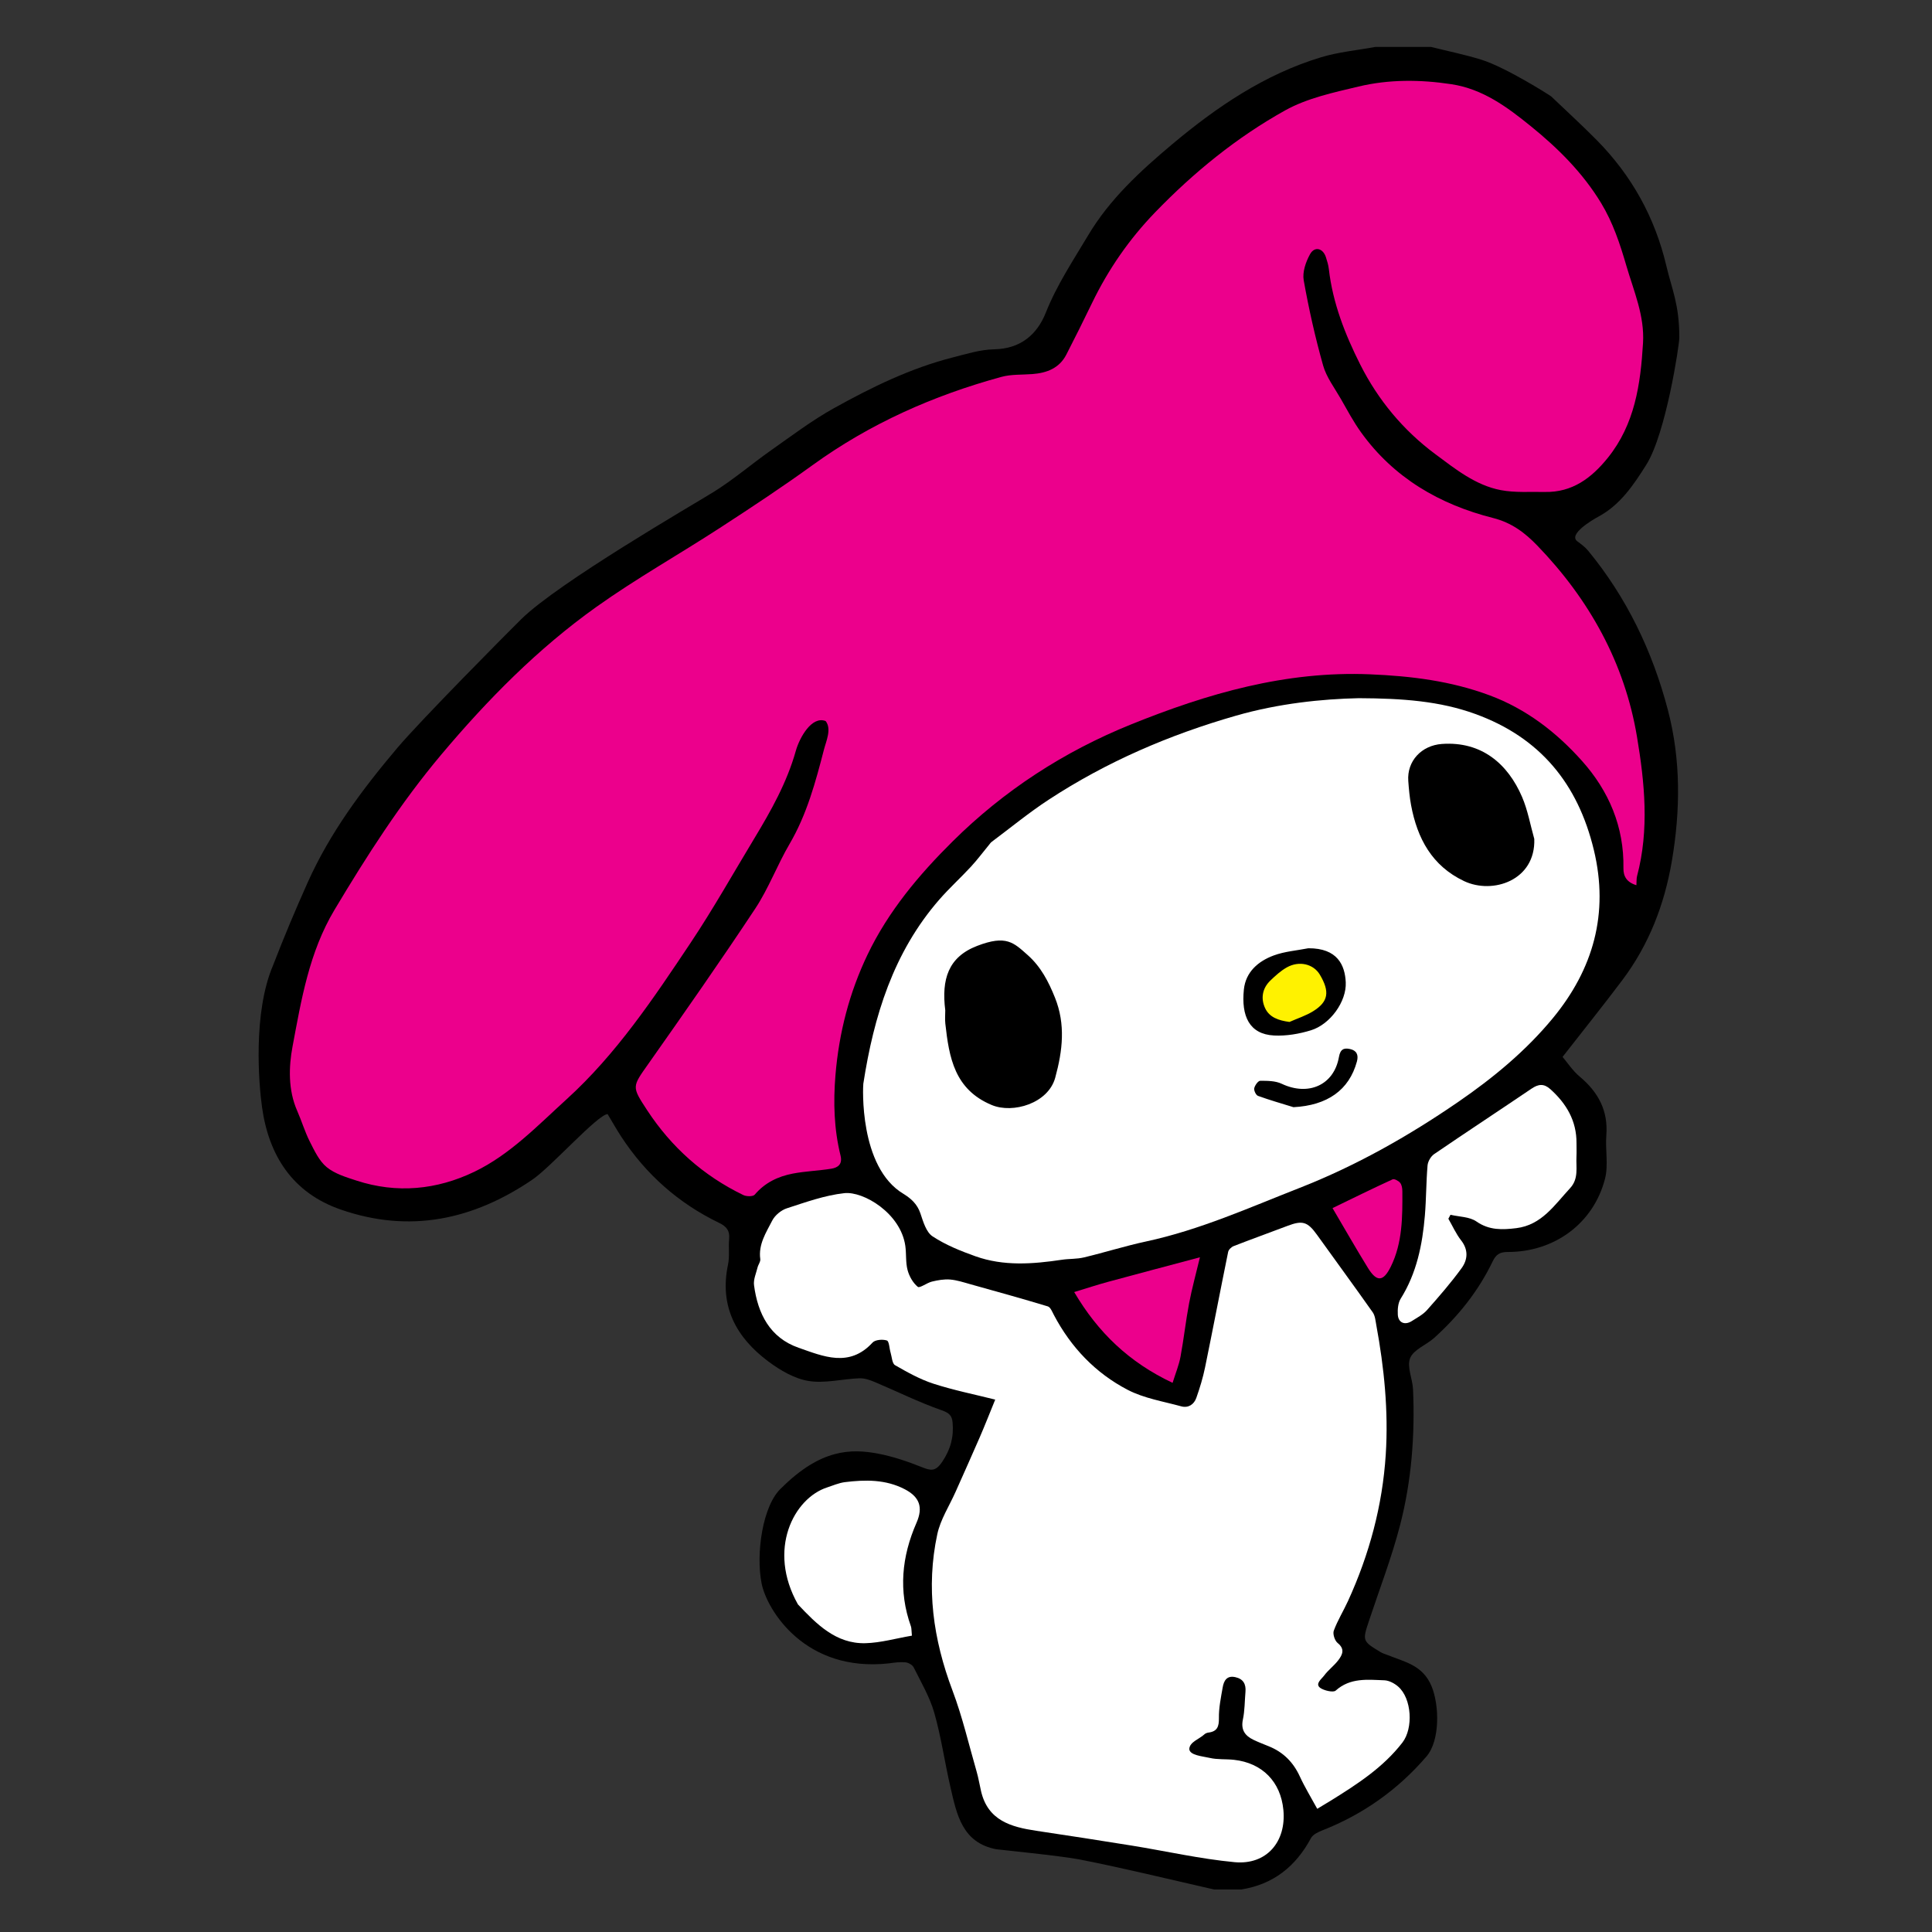 <?xml version="1.0" encoding="utf-8"?>
<!-- Generator: Adobe Illustrator 16.0.0, SVG Export Plug-In . SVG Version: 6.00 Build 0)  -->
<!DOCTYPE svg PUBLIC "-//W3C//DTD SVG 1.1//EN" "http://www.w3.org/Graphics/SVG/1.1/DTD/svg11.dtd">
<svg version="1.1" id="Layer_1" xmlns="http://www.w3.org/2000/svg" xmlns:xlink="http://www.w3.org/1999/xlink" x="0px" y="0px"
	 width="864px" height="864px" viewBox="0 0 864 864" enable-background="new 0 0 864 864" xml:space="preserve">
<rect x="0" y="0" width="864" height="864" fill="#333333" stroke="none"/>
<path fill-rule="evenodd" clip-rule="evenodd" d="M543,845c-20.129-4.56-40.18-9.527-60.428-13.479
	c-8.054-1.571-36.488-4.423-36.957-4.512c-15.34-2.911-17.733-15.541-20.543-27.66c-2.57-11.082-4.139-22.427-7.248-33.343
	c-2.018-7.085-5.906-13.659-9.214-20.335c-0.559-1.127-2.372-2.147-3.693-2.27c-2.435-0.225-4.954,0.119-7.405,0.462
	C360,748,343,720,340.614,708.218c-2.674-13.206,0.386-35.218,8.89-42.825C367,648,380.515,647.735,392.845,650.111
	c6.579,1.268,13.056,3.465,19.294,5.958c4.084,1.632,6.18,2.169,9.217-2.331c3.801-5.633,5.234-11.186,4.645-17.623
	c-0.278-3.042-1.494-4.254-4.894-5.442c-10.224-3.573-19.989-8.444-29.996-12.659c-2.145-0.903-4.578-1.726-6.841-1.636
	c-7.597,0.302-15.395,2.376-22.697,1.193c-6.312-1.022-12.652-4.759-17.937-8.696c-14.383-10.715-22.004-24.653-18.066-43.334
	c0.777-3.686,0.14-7.648,0.503-11.45c0.355-3.715-1.145-5.604-4.486-7.218c-18.181-8.776-32.785-21.727-43.824-38.644
	c-2.077-3.184-3.938-6.508-6.039-9.998c-4.492,0.227-25.229,23.574-33.591,29.268c-26.544,18.071-54.913,24.108-85.728,13.431
	c-21.536-7.463-32.208-24.111-35.229-45.817C115.764,484.967,113,453,122.14,431.64c4.809-12.474,9.997-24.816,15.464-37.017
	c9.985-22.284,24.431-41.639,40.107-60.182c10.478-12.395,49.677-51.937,55.416-57.571c16.708-16.401,76.216-50.819,85.726-56.693
	c9.098-5.62,17.282-12.699,26.056-18.87c9.189-6.464,18.218-13.301,28.001-18.743c16.905-9.403,34.324-17.921,53.229-22.733
	c6.073-1.546,12.263-3.495,18.432-3.615c11.807-0.23,19.207-6.549,23.133-16.427c4.933-12.411,12.268-23.381,18.989-34.66
	c9.519-15.976,23.206-28.598,37.323-40.455c19.979-16.781,41.443-31.404,66.756-39.055C598.598,23.251,606.91,22.494,615,21
	c8.333,0,16.667,0,25,0c7.493,1.871,15.09,3.409,22.455,5.692c11.028,3.418,30.935,16.135,31.174,16.363
	c6.836,6.534,13.829,12.911,20.472,19.636c15.616,15.81,26.039,34.646,31.107,56.239C747.688,129.491,751,136,751,151
	c0,3.333-5.982,42.82-14.725,56.764c-5.757,9.183-11.771,18.117-21.599,23.359c-2.48,1.324-13.466,7.812-9.307,10.936
	c1.694,1.272,3.477,2.551,4.808,4.166c17.338,21.036,28.853,45.116,35.715,71.302c5.84,22.284,5.621,44.97,1.752,67.631
	c-3.311,19.389-10.235,37.319-22.094,53.106c-8.545,11.374-17.464,22.467-26.766,34.391c2.12,2.481,4.5,6.162,7.711,8.851
	c8.258,6.917,12.73,15.175,11.861,26.219c-0.509,6.457,0.983,13.295-0.586,19.406c-5.125,19.963-22.648,32.81-43.502,32.761
	c-3.495-0.009-5.233,1.07-6.742,4.214c-6.319,13.171-15.297,24.417-26.105,34.174c-3.538,3.194-9.216,5.212-10.793,9.05
	c-1.58,3.845,1.081,9.277,1.289,14.04c0.893,20.486-0.673,40.866-5.797,60.687c-3.751,14.51-9.201,28.582-13.924,42.839
	c-2.95,8.905-2.946,9.019,5.228,13.961c0.967,0.585,2.11,0.878,3.172,1.307c7.632,3.085,15.731,4.491,19.637,14.013
	c3.476,8.475,3.787,24.229-2.291,31.303c-12.775,14.868-28.311,25.885-46.577,33.072c-1.884,0.742-4.216,1.836-5.079,3.444
	C579.469,834.683,569.421,842.757,555,845C551,845,547,845,543,845z"/>
<g>
	<path fill-rule="evenodd" clip-rule="evenodd" fill="#FFFFFF" d="M607.659,312.231c19.736,0.086,36.235,1.309,52.062,7.047
		c28.897,10.477,45.896,31.08,53.058,60.834c6.851,28.455-0.307,53.321-18.316,75.195c-12.043,14.626-26.715,26.743-42.37,37.498
		c-22.251,15.288-45.641,28.522-70.825,38.401c-22.598,8.864-44.797,18.84-68.718,23.982c-9.355,2.011-18.515,4.914-27.829,7.141
		c-3.192,0.764-6.604,0.558-9.877,1.046c-12.977,1.938-25.977,2.938-38.597-1.552c-6.654-2.366-13.384-5.079-19.223-8.934
		c-2.857-1.887-4.185-6.594-5.428-10.285c-1.377-4.092-4.134-6.587-7.525-8.682C384,522,385.937,485.57,386.081,484.641
		c4.676-30.176,13.417-58.715,33.961-82.317c4.462-5.126,9.531-9.718,14.15-14.714c2.838-3.071,5.35-6.444,8.014-9.677
		c0.419-0.508,0.795-1.087,1.312-1.473c8.427-6.299,16.583-13.013,25.368-18.768c25.951-17.002,54.106-29.114,83.948-37.664
		C571.84,314.582,591.135,312.591,607.659,312.231z M422.725,451.812c0,1.995-0.191,4.013,0.031,5.983
		c1.692,15.084,4.043,29.428,20.793,36.391c9.432,3.92,25.205-0.733,28.35-12.223c3.308-12.088,4.691-23.817-0.104-35.793
		c-2.866-7.157-6.309-13.83-12.177-19.038C453.288,421.514,450,418,437,423S421,438,422.725,451.812z M686.137,375.169
		c-1.779-6.279-2.908-12.837-5.465-18.782c-6.353-14.77-18.086-24.947-35.83-23.689c-9.141,0.648-15.705,7.655-15.05,16.578
		c0.266,3.621,0.586,7.262,1.253,10.825c2.781,14.849,9.341,27.127,23.691,33.928C667.57,400.11,686.8,393.711,686.137,375.169z
		 M585.102,424.064c-5.166,1.019-10.563,1.41-15.442,3.208c-6.959,2.563-12.576,7.371-13.392,15.246
		c-1.221,11.797,2.367,19.999,13.501,20.564c5.469,0.277,11.245-0.714,16.512-2.336c8.583-2.645,15.943-12.84,15.545-21.443
		C601.47,431.637,598.156,424.009,585.102,424.064z M578.447,495.139c15.146-0.794,24.89-7.634,28.369-20.417
		c0.832-3.054-0.2-4.965-3.072-5.589c-2.669-0.579-4.329-0.041-4.964,3.564c-2.219,12.606-13.696,17.602-25.602,11.969
		c-2.807-1.329-6.375-1.341-9.591-1.334c-0.951,0.002-2.405,2.033-2.684,3.337c-0.216,1.015,0.767,3.078,1.677,3.409
		C567.794,491.975,573.144,493.492,578.447,495.139z"/>
	<path fill-rule="evenodd" clip-rule="evenodd" fill="#FFFFFF" d="M445.065,625.912c-9.403-2.364-18.673-4.218-27.606-7.11
		c-6.011-1.946-11.684-5.124-17.196-8.292c-1.307-0.751-1.401-3.665-1.985-5.604c-0.569-1.892-0.629-5.094-1.664-5.434
		c-1.889-0.62-5.214-0.361-6.407,0.938c-10.395,11.327-22.053,6.155-33.075,2.31c-12.81-4.471-18.257-15.224-19.927-27.992
		c-0.332-2.534,0.942-5.298,1.581-7.931c0.308-1.272,1.374-2.558,1.214-3.716c-0.908-6.597,2.602-11.864,5.326-17.2
		c1.216-2.382,4.001-4.692,6.563-5.522c8.44-2.731,16.989-5.825,25.715-6.776c8.51-0.927,25.175,8.962,27.255,23.548
		c0.513,3.598,0.097,7.388,1.015,10.848c0.736,2.776,2.405,5.725,4.562,7.498c0.864,0.71,4.081-1.804,6.347-2.347
		c2.632-0.632,5.43-1.135,8.093-0.919c3.053,0.248,6.062,1.257,9.047,2.09c11.579,3.231,23.167,6.438,34.67,9.924
		c1.193,0.362,1.98,2.449,2.725,3.858c7.643,14.481,18.614,25.985,33.008,33.466c7.291,3.789,15.869,5.158,23.935,7.371
		c3.157,0.866,5.703-0.839,6.74-3.773c1.581-4.472,2.973-9.056,3.925-13.698c3.526-17.179,6.807-34.407,10.314-51.59
		c0.207-1.013,1.439-2.198,2.47-2.599c7.99-3.11,16.062-6.008,24.08-9.051c6.732-2.556,8.979-1.856,13.202,4.029
		c8.292,11.556,16.711,23.021,24.905,34.646c1.059,1.502,1.227,3.702,1.58,5.621c3.534,19.159,5.488,38.491,4.244,57.947
		c-1.46,22.829-7.345,44.66-16.858,65.477c-2.047,4.478-4.681,8.713-6.38,13.306c-0.551,1.487,0.433,4.484,1.729,5.529
		c3.373,2.718,2.118,5.264,0.305,7.662c-1.89,2.5-4.55,4.422-6.399,6.944c-1.066,1.454-4.118,3.63-1.745,5.431
		c1.627,1.199,5.87,2.212,6.945,1.247c6.514-5.85,14.231-4.891,21.785-4.611c2.108,0.078,4.513,1.37,6.168,2.81
		c6.111,5.312,6.833,18.645,1.89,25.044c-8.601,11.134-20.145,18.567-31.838,25.85c-1.814,1.13-3.66,2.211-6.242,3.768
		c-2.706-4.976-5.55-9.596-7.796-14.489c-2.914-6.347-7.381-10.837-13.813-13.449c-2.301-0.934-4.627-1.822-6.864-2.895
		c-3.816-1.828-5.765-4.457-4.774-9.123c0.853-4.021,0.79-8.234,1.149-12.361c0.3-3.45-0.979-5.777-4.539-6.564
		c-3.848-0.851-5.142,1.649-5.657,4.62c-0.786,4.527-1.751,9.12-1.679,13.67c0.061,3.805-0.734,6.001-4.682,6.499
		c-0.631,0.08-1.35,0.358-1.805,0.784c-2.293,2.145-6.621,3.401-6.757,6.563c0.136,2.838,5.958,3.238,9.142,3.982
		c3.498,0.816,7.255,0.455,10.871,0.857c12.63,1.404,20.846,9.792,22.058,22.369c1.376,14.271-7.536,24.744-21.833,23.396
		c-15.431-1.455-30.666-4.941-46.006-7.42c-14.215-2.296-28.447-4.487-42.688-6.619c-11.278-1.689-21.615-4.575-24.664-17.68
		c-0.675-2.9-1.143-5.857-1.966-8.713c-3.51-12.172-6.386-24.591-10.844-36.41c-8.592-22.778-11.891-45.95-6.769-69.814
		c1.417-6.605,5.385-12.665,8.185-18.974c3.608-8.129,7.275-16.233,10.808-24.395C440.443,637.463,442.535,632.099,445.065,625.912z
		"/>
	<path fill-rule="evenodd" clip-rule="evenodd" fill="#FFFFFF" d="M647.717,545.025c1.877,3.248,3.42,6.756,5.708,9.681
		c3.348,4.28,2.935,8.673,0.2,12.435c-4.754,6.538-10.085,12.678-15.46,18.73c-1.813,2.042-4.433,3.411-6.793,4.916
		c-3.128,1.994-6.065,0.759-6.264-2.88c-0.129-2.372,0.09-5.214,1.291-7.133c7.153-11.426,9.716-24.127,10.817-37.229
		c0.624-7.429,0.555-14.916,1.192-22.343c0.154-1.791,1.455-4.059,2.937-5.071c14.449-9.874,29.087-19.473,43.576-29.289
		c3.05-2.066,5.515-2.353,8.391,0.232c7.216,6.486,11.771,14.179,11.708,24.156c-0.013,1.997,0.083,3.998-0.02,5.99
		c-0.248,4.851,1.093,9.885-2.873,14.164c-6.931,7.475-12.682,16.472-24.04,17.855c-6.17,0.751-12.079,1.023-17.82-2.984
		c-3.069-2.143-7.684-2.072-11.601-3.001C648.351,543.845,648.034,544.436,647.717,545.025z"/>
	<path fill-rule="evenodd" clip-rule="evenodd" fill="#FFFFFF" d="M407.809,731.473c-7.198,1.231-13.941,3.189-20.732,3.375
		c-13.292,0.364-22.029-8.675-30.232-17.352C343,693,355,670,369.925,665.175c2.38-0.77,5.204-2.02,7.938-2.356
		c9.127-1.125,18.195-1.261,26.708,3.154c6.685,3.467,8.325,8.103,5.295,15.017c-6.621,15.107-8.155,30.493-2.511,46.279
		C407.673,728.157,407.579,729.193,407.809,731.473z"/>
</g>
<g>
	<path fill-rule="evenodd" clip-rule="evenodd" fill="#EC008C" d="M731.805,395.868c-4.353-1.315-5.861-3.99-5.798-7.628
		c0.323-18.516-6.507-34.498-18.545-47.972c-11.423-12.786-24.831-23.172-41.283-29.304c-17.323-6.456-35.155-8.643-53.52-9.407
		c-37.668-1.568-72.694,8.587-106.981,22.465c-29.976,12.133-56.67,29.479-79.649,52.246c-15.12,14.981-28.77,31.263-38.051,50.63
		c-8.147,16.999-12.784,34.997-14.353,53.859c-1.013,12.179-0.659,24.166,2.266,36.018c0.952,3.855-1.133,5.392-4.141,5.877
		c-5.702,0.922-11.535,1.095-17.199,2.179c-6.599,1.264-12.491,4.062-17.036,9.426c-0.762,0.899-3.69,0.861-5.097,0.181
		c-17.862-8.644-32.162-21.378-43.042-37.99c-6.961-10.629-6.699-10.36,0.568-20.683c16.178-22.98,32.309-46.007,47.81-69.444
		c5.985-9.049,9.825-19.49,15.334-28.89c7.736-13.2,11.638-27.696,15.396-42.257c0.948-3.675,3.515-9.174,0.759-12.708
		C363,320,357.534,329.94,355.899,335.765c-3.993,14.23-11.107,26.831-18.635,39.296c-9.399,15.564-18.325,31.447-28.41,46.556
		c-16.56,24.809-33.186,49.74-55.46,69.97c-12.954,11.765-25.282,24.739-41.258,32.429c-16.797,8.084-34.674,9.845-52.749,3.936
		c-4.623-1.512-9.648-3.01-13.276-5.99c-3.391-2.785-5.499-7.364-7.574-11.456c-2.228-4.394-3.627-9.197-5.623-13.719
		c-4.121-9.339-3.788-19.734-2.102-28.729c3.921-20.917,7.425-42.172,18.747-61.124c14.45-24.186,29.578-47.82,47.74-69.42
		c20.702-24.621,43.226-47.461,69.44-66.132c17.744-12.638,36.833-23.372,55.128-35.256c13.994-9.091,27.942-18.293,41.456-28.074
		c25.694-18.598,54.111-31.203,84.534-39.511c4.4-1.202,9.215-0.898,13.841-1.256c6.446-0.499,12.026-2.6,15.169-8.709
		c3.922-7.625,7.744-15.305,11.475-23.026c7.268-15.049,16.662-28.63,28.261-40.625c17.261-17.852,36.477-33.511,58.104-45.552
		c9.87-5.496,21.619-7.994,32.799-10.667c13.637-3.262,27.581-3.163,41.521-1.057c14.104,2.131,24.967,10.213,35.546,18.777
		c12.173,9.854,23.203,20.805,31.425,34.343c5.311,8.745,8.454,18.259,11.294,28.008c3.318,11.395,8.212,22.346,7.471,34.656
		c-1.11,18.421-3.656,36.313-15.772,51.34c-7.273,9.02-15.886,15.483-28.124,15.232c-6.577-0.135-13.309,0.397-19.693-0.82
		c-11.33-2.16-20.318-9.426-29.298-16.095c-14.318-10.634-25.576-24.186-33.578-40.076c-6.777-13.46-12.299-27.507-14.04-42.717
		c-0.204-1.786-0.748-3.554-1.308-5.274c-1.328-4.081-5.07-5.02-7.116-1.309c-1.88,3.412-3.46,7.978-2.813,11.616
		c2.274,12.809,5.146,25.555,8.668,38.079c1.48,5.264,5.064,9.96,7.849,14.826c2.909,5.085,5.675,10.3,9.08,15.045
		c14.669,20.438,35.22,32.333,59.077,38.366c8.346,2.11,14.233,6.592,19.772,12.324c23.291,24.103,39.083,52.546,44.599,85.507
		c3.421,20.445,5.554,41.527,0.038,62.285C731.812,392.849,731.924,394.045,731.805,395.868z"/>
	<path fill-rule="evenodd" clip-rule="evenodd" fill="#EC008C" d="M480.389,577.819c5.599-1.702,10.305-3.261,15.081-4.56
		c13.345-3.629,26.719-7.148,41.147-10.996c-1.774,7.429-3.586,13.932-4.84,20.541c-1.506,7.938-2.366,15.999-3.849,23.942
		c-0.7,3.749-2.198,7.349-3.538,11.672C504.922,609.229,491.049,595.918,480.389,577.819z"/>
	<path fill-rule="evenodd" clip-rule="evenodd" fill="#EC008C" d="M595.911,540.267c9.331-4.516,18.034-8.809,26.853-12.853
		c0.772-0.354,2.642,0.644,3.373,1.531c0.75,0.909,0.991,2.453,1,3.723c0.075,11.531,0.08,23.14-5.161,33.778
		c-3.374,6.847-6.319,6.926-10.233,0.576C606.399,558.354,601.355,549.5,595.911,540.267z"/>
</g>
<path fill-rule="evenodd" clip-rule="evenodd" fill="#FFF200" d="M576.661,457.019c-4.958-0.651-8.983-2.084-10.888-6.151
	c-2.019-4.31-1.301-8.861,2.328-12.352c2.255-2.168,4.641-4.352,7.337-5.874c5.562-3.139,11.96-1.556,14.804,3.229
	c4.534,7.629,3.867,12.101-3.018,16.363C583.965,454.252,580.198,455.449,576.661,457.019z"/>
</svg>
